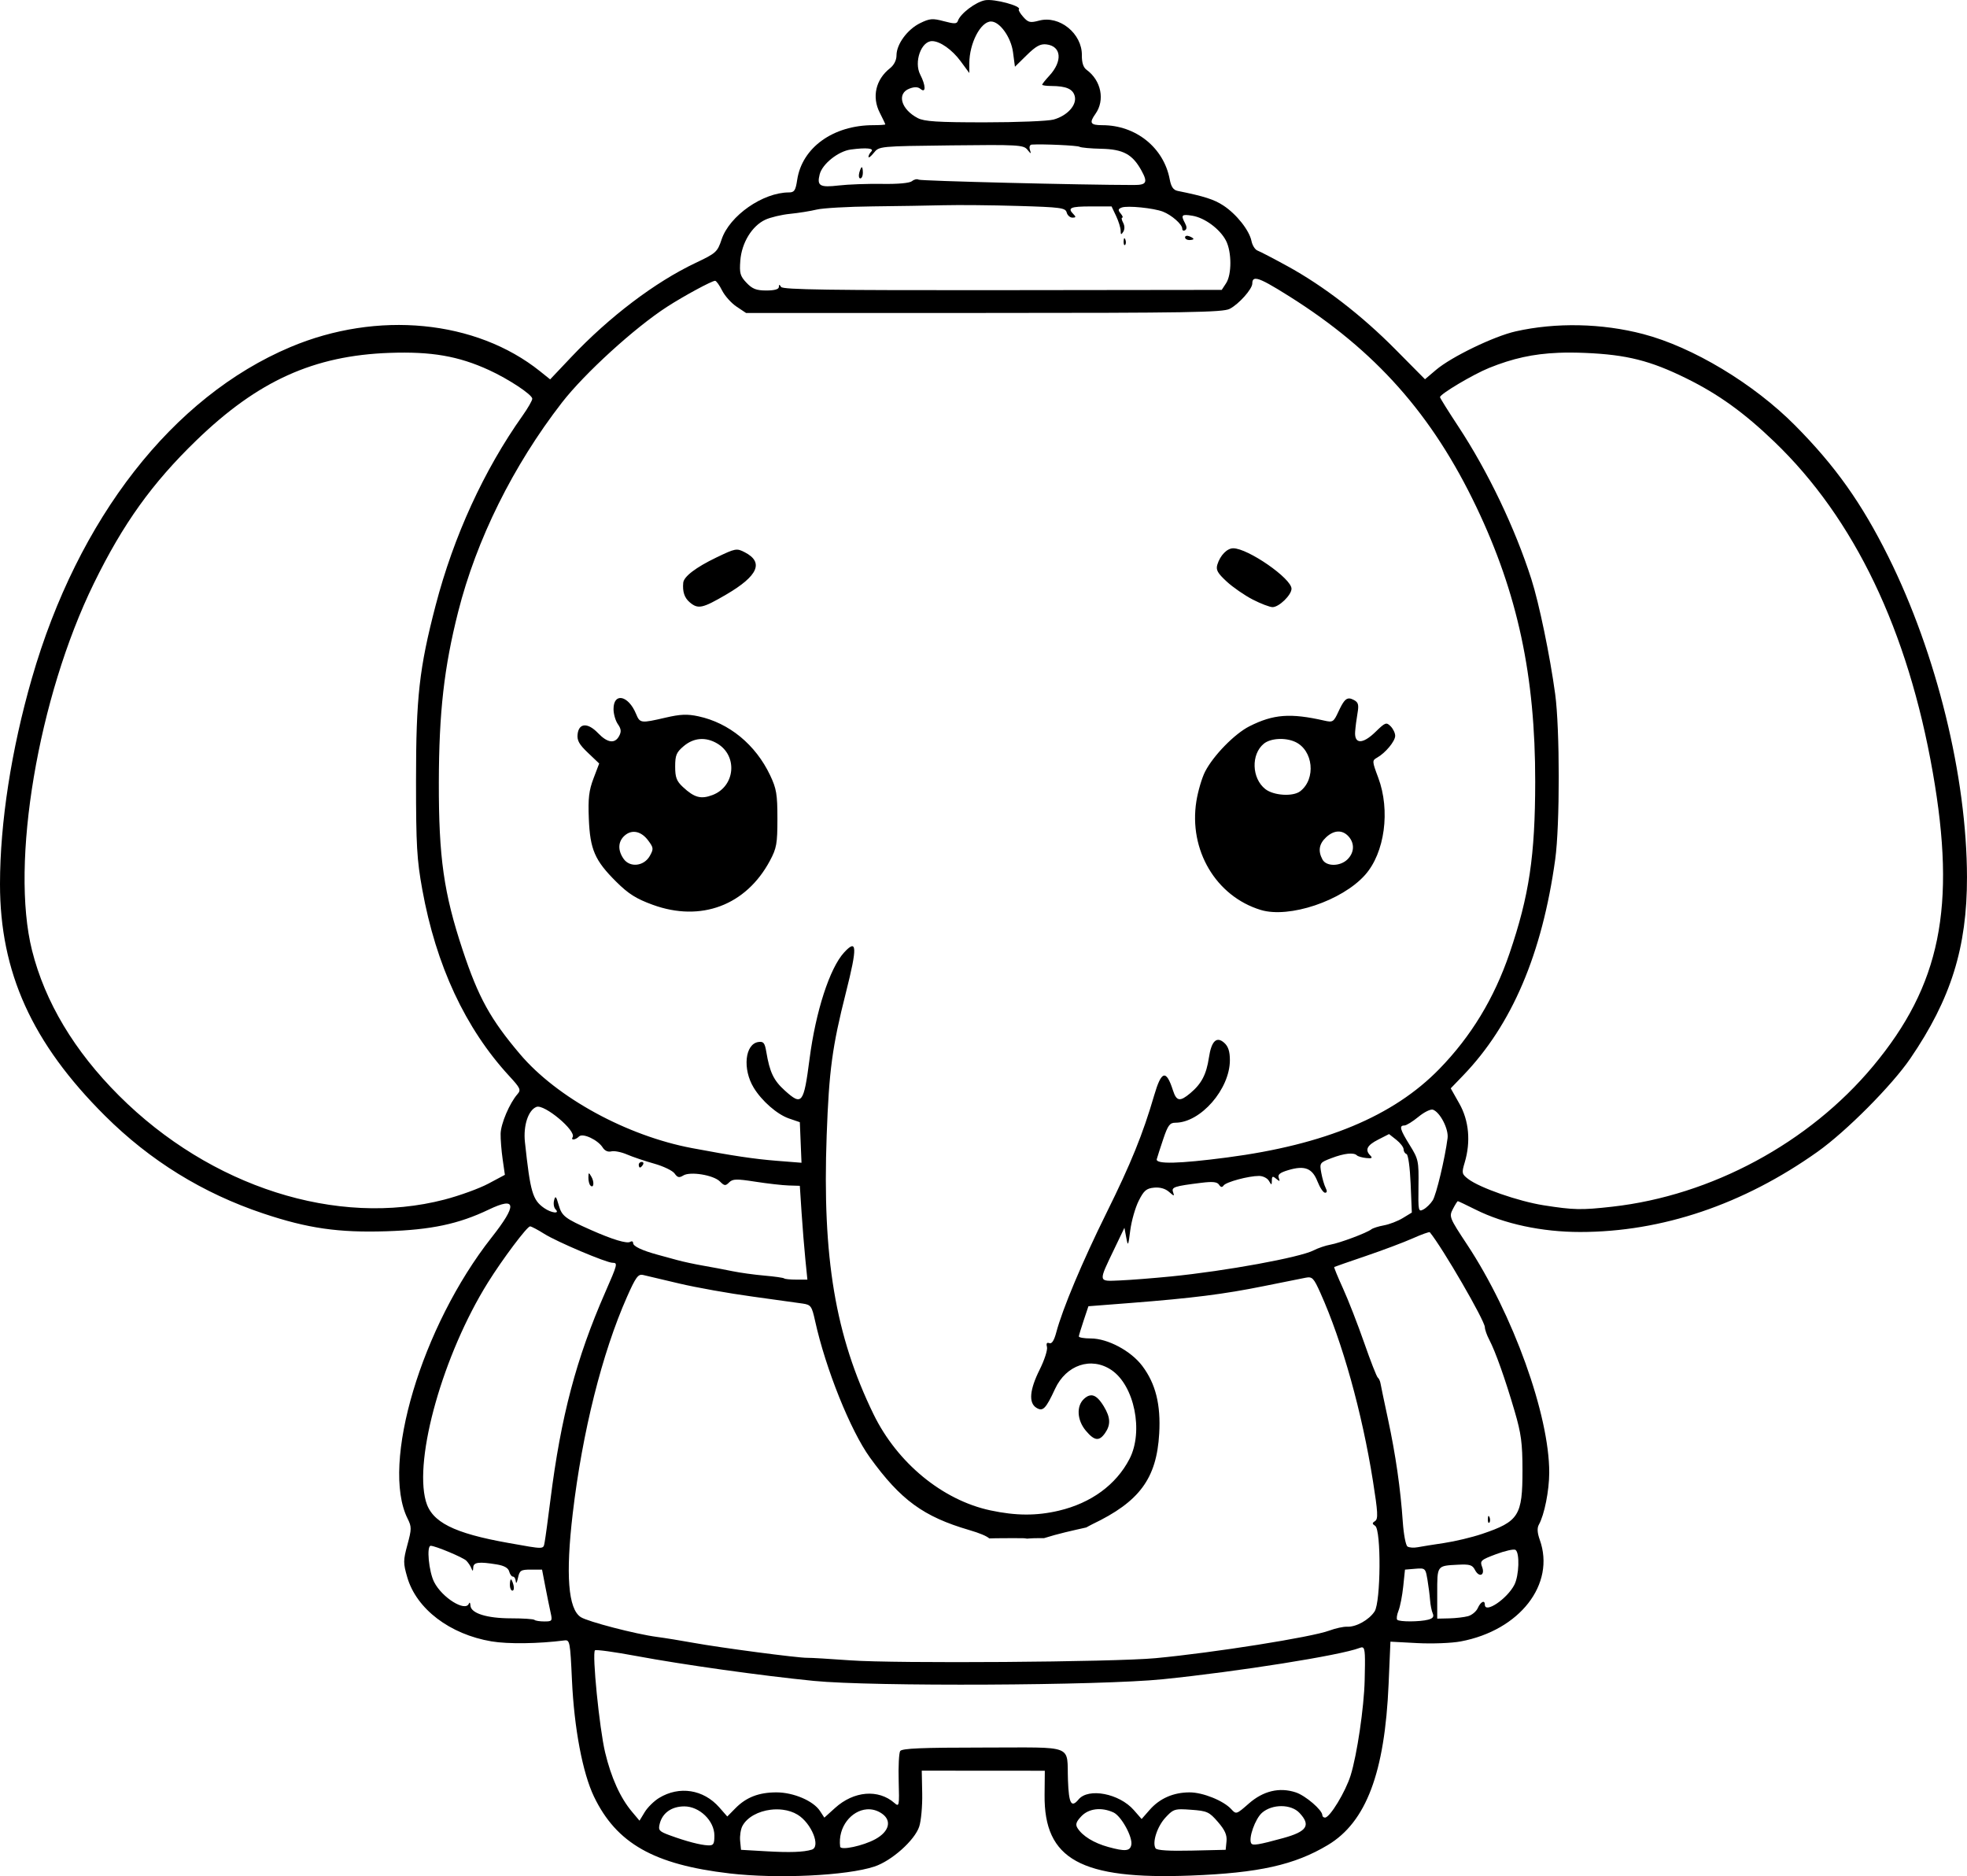 <?xml version="1.0" encoding="UTF-8" standalone="no"?>
<!-- Created with Inkscape (http://www.inkscape.org/) -->

<svg
   width="185.762mm"
   height="177.156mm"
   viewBox="0 0 185.762 177.156"
   version="1.1"
   id="svg1"
   xml:space="preserve"
   xmlns="http://www.w3.org/2000/svg"
   xmlns:svg="http://www.w3.org/2000/svg"><defs
     id="defs1" /><g
     id="layer1"
     transform="translate(25.102,-16.286)"><path
       id="path10"
       style="fill:#000000"
       d="m 67.927,16.309 v 5.16e-4 c -0.898,0.168 -2.343,1.268 -2.571,1.956 -0.093,0.281 -0.343,0.285 -1.322,0.023 -1.063,-0.284 -1.33,-0.263 -2.24,0.183 -1.204,0.59 -2.231,1.989 -2.231,3.04 0,0.456 -0.236,0.921 -0.62,1.223 -1.343,1.057 -1.722,2.703 -0.963,4.19 0.289,0.566 0.525,1.063 0.525,1.105 0,0.042 -0.51,0.076 -1.133,0.076 -3.786,0 -6.731,2.117 -7.189,5.168 -0.15,0.998 -0.27,1.182 -0.775,1.182 -2.463,0 -5.618,2.201 -6.363,4.44 -0.395,1.187 -0.519,1.298 -2.467,2.221 -3.813,1.808 -8.123,5.072 -11.734,8.889 l -1.991,2.104 -0.944,-0.758 C 19.859,46.499 10.528,45.593 2.316,49.061 -8.791,53.752 -17.742,65.223 -22.095,80.346 c -1.935,6.721 -3.003,13.615 -3.007,19.408 -0.005,8.335 3.024,15.025 9.909,21.883 4.266,4.249 9.247,7.324 14.959,9.235 4.2,1.405 7.092,1.821 11.642,1.676 4.216,-0.135 6.797,-0.682 9.648,-2.046 2.625,-1.256 2.705,-0.461 0.267,2.634 -6.607,8.386 -10.496,21.405 -7.931,26.548 0.387,0.775 0.385,0.978 -0.017,2.463 -0.404,1.493 -0.405,1.732 -0.013,3.08 0.869,2.988 4.02,5.384 7.952,6.047 1.561,0.263 4.431,0.225 6.895,-0.091 0.501,-0.064 0.538,0.136 0.705,3.769 0.208,4.532 1.008,8.752 2.079,10.98 2.122,4.414 5.661,6.42 12.793,7.252 v 0.001 c 4.532,0.529 11.085,0.218 13.696,-0.65 1.626,-0.54 3.793,-2.473 4.225,-3.767 0.18,-0.541 0.308,-1.952 0.284,-3.135 l -0.043,-2.151 5.811,0.004 5.811,0.004 -0.022,2.284 c -0.057,6.091 3.419,8.01 13.796,7.614 6.425,-0.245 9.81,-0.999 12.961,-2.888 3.614,-2.166 5.373,-6.828 5.732,-15.19 l 0.173,-4.008 2.539,0.135 c 1.397,0.074 3.241,0.004 4.099,-0.158 5.576,-1.048 8.964,-5.402 7.465,-9.596 -0.234,-0.655 -0.262,-1.113 -0.087,-1.426 0.524,-0.936 0.978,-3.216 0.981,-4.922 0.01,-5.43 -3.425,-14.971 -7.745,-21.512 -1.687,-2.554 -1.727,-2.653 -1.354,-3.373 0.211,-0.408 0.421,-0.742 0.467,-0.742 0.046,0 0.807,0.361 1.691,0.803 2.691,1.345 6.255,2.107 9.853,2.107 7.735,0 15.422,-2.598 22.434,-7.58 2.706,-1.923 7.009,-6.249 8.751,-8.797 3.844,-5.625 5.365,-10.493 5.355,-17.135 -0.015,-9.464 -2.87,-21.095 -7.426,-30.252 -2.517,-5.058 -5.008,-8.566 -8.804,-12.393 -3.915,-3.948 -9.667,-7.406 -14.356,-8.633 -3.891,-1.018 -8.233,-1.108 -12.039,-0.251 -2.053,0.463 -6.071,2.406 -7.521,3.638 l -1.039,0.883 -2.798,-2.824 c -3.202,-3.232 -6.767,-5.979 -10.206,-7.864 -1.31,-0.718 -2.573,-1.374 -2.807,-1.46 -0.234,-0.086 -0.493,-0.493 -0.576,-0.906 -0.202,-1.007 -1.417,-2.54 -2.656,-3.352 -0.878,-0.575 -1.798,-0.87 -4.316,-1.38 -0.409,-0.083 -0.616,-0.386 -0.75,-1.097 -0.561,-2.988 -3.199,-5.108 -6.356,-5.108 -1.14,0 -1.268,-0.209 -0.656,-1.07 0.918,-1.29 0.543,-3.156 -0.838,-4.159 -0.307,-0.223 -0.455,-0.679 -0.445,-1.371 0.028,-2.051 -2.112,-3.789 -4.035,-3.276 -0.848,0.226 -1.027,0.185 -1.499,-0.345 -0.295,-0.331 -0.483,-0.654 -0.419,-0.718 0.307,-0.307 -2.339,-1.018 -3.192,-0.858 z m 0.565,2.008 c 0.823,0 1.885,1.484 2.073,2.895 l 0.183,1.376 1.119,-1.099 c 0.867,-0.851 1.285,-1.079 1.855,-1.011 1.421,0.168 1.548,1.583 0.266,2.966 -0.367,0.396 -0.668,0.774 -0.668,0.839 0,0.065 0.387,0.12 0.86,0.122 1.413,0.006 2.046,0.282 2.218,0.968 0.209,0.834 -0.706,1.843 -2,2.202 -0.52,0.144 -3.446,0.263 -6.502,0.263 -4.449,-1.24e-4 -5.71,-0.08 -6.325,-0.401 -1.584,-0.826 -2.006,-2.32 -0.787,-2.783 0.486,-0.185 0.803,-0.173 1.058,0.039 0.51,0.423 0.489,-0.342 -0.038,-1.36 -0.613,-1.186 0.086,-3.164 1.118,-3.164 0.747,0 1.894,0.807 2.695,1.896 l 0.823,1.118 V 22.269 c 0,-1.892 1.069,-3.953 2.051,-3.953 z m 3.844,11.622 c 1.091,-0.065 4.31,0.082 4.512,0.207 0.133,0.082 1.057,0.167 2.054,0.188 2.079,0.045 2.954,0.523 3.805,2.078 0.602,1.1 0.47,1.344 -0.724,1.343 -4.973,-0.004 -20.13,-0.381 -20.331,-0.505 -0.144,-0.089 -0.425,-0.026 -0.624,0.14 -0.222,0.185 -1.317,0.286 -2.832,0.261 -1.359,-0.022 -3.199,0.045 -4.09,0.149 -1.783,0.208 -2.073,0.04 -1.8,-1.047 0.247,-0.984 1.752,-2.187 2.936,-2.347 1.472,-0.198 2.249,-0.121 1.936,0.192 -0.143,0.143 -0.261,0.369 -0.261,0.502 0,0.133 0.227,-0.04 0.505,-0.384 0.504,-0.623 0.522,-0.624 7.303,-0.703 6.279,-0.073 6.828,-0.043 7.189,0.397 0.362,0.441 0.38,0.442 0.245,0.013 -0.083,-0.263 -0.007,-0.472 0.177,-0.483 z m -16.051,2.136 c -0.056,0 -0.164,0.238 -0.24,0.529 -0.076,0.291 -0.031,0.529 0.101,0.529 0.132,0 0.24,-0.238 0.24,-0.529 0,-0.291 -0.045,-0.529 -0.101,-0.529 z m 7.774,3.59 c 1.382,-0.036 4.524,-0.006 6.981,0.067 4.051,0.12 4.479,0.178 4.595,0.619 0.07,0.267 0.316,0.486 0.546,0.486 0.326,0 0.348,-0.071 0.101,-0.318 -0.606,-0.606 -0.307,-0.741 1.637,-0.741 h 1.954 l 0.427,0.9 c 0.235,0.495 0.429,1.12 0.431,1.389 0.003,0.399 0.049,0.418 0.246,0.106 0.148,-0.234 0.143,-0.568 -0.013,-0.86 -0.141,-0.263 -0.177,-0.477 -0.081,-0.477 0.096,0 0.027,-0.177 -0.153,-0.394 -0.265,-0.319 -0.245,-0.425 0.105,-0.56 0.522,-0.2 3.006,0.047 3.887,0.388 0.821,0.317 1.826,1.2 1.826,1.605 0,0.173 0.119,0.242 0.265,0.151 0.177,-0.11 0.177,-0.329 0,-0.66 -0.418,-0.781 -0.328,-0.875 0.686,-0.71 1.173,0.19 2.613,1.257 3.181,2.356 0.545,1.054 0.551,3.19 0.012,4.013 l -0.415,0.634 -20.702,0.025 c -16.205,0.02 -20.747,-0.046 -20.91,-0.302 -0.165,-0.26 -0.209,-0.26 -0.212,0.003 -0.003,0.215 -0.419,0.331 -1.184,0.331 -0.943,0 -1.318,-0.146 -1.871,-0.728 -0.602,-0.634 -0.677,-0.905 -0.585,-2.101 0.128,-1.675 1.101,-3.266 2.355,-3.852 0.486,-0.227 1.539,-0.477 2.339,-0.557 0.8,-0.079 1.931,-0.26 2.514,-0.402 0.582,-0.142 2.963,-0.277 5.292,-0.302 2.328,-0.025 5.364,-0.074 6.747,-0.11 z m 22.871,2.896 c -0.072,0.019 -0.117,0.066 -0.117,0.136 0,0.141 0.179,0.256 0.397,0.256 0.218,0 0.397,-0.047 0.397,-0.104 0,-0.057 -0.179,-0.173 -0.397,-0.256 -0.109,-0.042 -0.208,-0.051 -0.28,-0.033 z m -5.864,0.228 c -0.028,0.028 -0.047,0.12 -0.053,0.274 -0.011,0.279 0.051,0.435 0.139,0.347 0.088,-0.088 0.098,-0.316 0.021,-0.507 -0.042,-0.106 -0.079,-0.143 -0.107,-0.115 z m 12.592,3.84 c 0.482,0.111 1.385,0.623 2.994,1.635 8.144,5.121 13.505,11.156 17.676,19.9 3.897,8.168 5.563,15.946 5.553,25.934 -0.007,6.999 -0.569,10.761 -2.419,16.192 -1.453,4.264 -3.638,7.861 -6.647,10.946 -4.337,4.444 -10.793,7.134 -20.033,8.345 -4.564,0.598 -6.773,0.65 -6.64,0.157 0.059,-0.218 0.337,-1.081 0.619,-1.918 0.429,-1.274 0.613,-1.521 1.133,-1.521 2.386,0 5.153,-3.173 5.153,-5.909 0,-0.813 -0.154,-1.293 -0.524,-1.627 -0.728,-0.659 -1.22,-0.189 -1.457,1.39 -0.238,1.584 -0.697,2.464 -1.747,3.348 -0.991,0.834 -1.313,0.783 -1.649,-0.26 -0.641,-1.99 -1.09,-1.869 -1.775,0.48 -1.064,3.648 -2.195,6.435 -4.496,11.081 -2.284,4.611 -4.159,9.073 -4.749,11.299 -0.204,0.768 -0.42,1.102 -0.655,1.012 -0.237,-0.091 -0.309,0.025 -0.221,0.361 0.071,0.273 -0.24,1.236 -0.691,2.139 -0.95,1.902 -1.058,3.135 -0.315,3.6 0.619,0.386 0.892,0.111 1.769,-1.783 1.051,-2.27 3.42,-3.061 5.322,-1.78 2.17,1.462 3.052,5.806 1.705,8.401 -1.265,2.438 -3.624,4.163 -6.675,4.882 -2.101,0.495 -4.05,0.487 -6.464,-0.03 -4.521,-0.967 -8.796,-4.487 -11.036,-9.086 -3.606,-7.403 -4.843,-14.769 -4.421,-26.326 0.224,-6.153 0.522,-8.362 1.82,-13.494 1.091,-4.315 1.054,-5.114 -0.178,-3.77 -1.353,1.477 -2.674,5.547 -3.257,10.032 -0.554,4.264 -0.714,4.468 -2.342,2.997 -1.055,-0.953 -1.42,-1.718 -1.746,-3.653 -0.142,-0.844 -0.263,-0.995 -0.743,-0.926 -1.273,0.183 -1.517,2.555 -0.444,4.316 0.767,1.259 2.216,2.523 3.33,2.905 l 1.025,0.351 0.079,1.915 0.079,1.915 -2.328,-0.184 c -2.136,-0.169 -4.15,-0.471 -8.016,-1.2 -6.156,-1.161 -12.753,-4.763 -16.231,-8.863 -2.808,-3.31 -3.937,-5.357 -5.422,-9.83 -1.788,-5.386 -2.268,-8.76 -2.253,-15.848 0.014,-6.604 0.492,-10.827 1.82,-16.08 1.726,-6.827 5.195,-13.826 9.802,-19.771 2.138,-2.759 6.866,-7.068 9.924,-9.045 1.59,-1.027 4.22,-2.45 4.544,-2.459 0.11,-0.003 0.407,0.409 0.661,0.916 0.254,0.506 0.867,1.191 1.361,1.521 l 0.899,0.6 h 22.464 c 19.205,0 22.572,-0.056 23.213,-0.388 0.869,-0.449 2.135,-1.87 2.135,-2.395 0,-0.201 0.039,-0.338 0.143,-0.402 0.078,-0.048 0.192,-0.056 0.352,-0.019 z m 28.4,6.97 c 0.794,-0.032 1.638,-0.027 2.557,0.012 3.917,0.166 6.145,0.728 9.55,2.408 3.032,1.496 5.435,3.227 8.305,5.983 7.556,7.255 12.605,17.795 14.959,31.223 2.228,12.708 0.724,20.101 -5.64,27.733 -6.047,7.252 -15.264,12.218 -24.628,13.27 -2.924,0.329 -3.637,0.314 -6.482,-0.132 -2.377,-0.373 -6.045,-1.652 -7.128,-2.485 -0.604,-0.465 -0.625,-0.564 -0.331,-1.547 0.587,-1.96 0.408,-3.957 -0.501,-5.566 l -0.816,-1.445 1.177,-1.222 c 4.603,-4.781 7.455,-11.476 8.691,-20.404 0.445,-3.212 0.441,-12.33 -0.005,-15.61 -0.494,-3.626 -1.515,-8.554 -2.249,-10.848 -1.538,-4.811 -4.111,-10.186 -6.897,-14.412 -0.952,-1.445 -1.731,-2.692 -1.73,-2.772 0.005,-0.293 3.128,-2.149 4.65,-2.764 2.198,-0.887 4.133,-1.324 6.515,-1.421 z m -110.36,0.007 c 3.949,-0.139 6.491,0.3 9.377,1.622 1.865,0.854 4.09,2.327 4.09,2.708 0,0.168 -0.41,0.885 -0.912,1.592 -3.651,5.15 -6.509,11.381 -8.212,17.911 -1.551,5.946 -1.856,8.675 -1.854,16.58 0.001,6.091 0.079,7.437 0.59,10.257 1.302,7.183 4.067,13.115 8.207,17.607 1.059,1.149 1.136,1.317 0.782,1.72 -0.742,0.845 -1.571,2.791 -1.59,3.734 -0.011,0.52 0.076,1.606 0.192,2.414 l 0.211,1.469 -1.564,0.834 c -0.86,0.459 -2.726,1.135 -4.145,1.504 -10.127,2.631 -22.099,-1.193 -30.737,-9.819 -4.212,-4.206 -6.985,-8.837 -8.21,-13.712 -2.068,-8.23 0.572,-23.893 5.842,-34.66 2.756,-5.632 5.502,-9.461 9.687,-13.508 C -0.74,52.243 4.532,49.859 11.699,49.606 Z m 79.662,18.452 c -0.58,0 -1.231,0.67 -1.497,1.54 -0.152,0.499 0.013,0.798 0.878,1.597 0.586,0.541 1.692,1.306 2.458,1.701 0.766,0.395 1.613,0.718 1.881,0.718 0.607,0 1.787,-1.147 1.787,-1.738 0,-0.965 -4.115,-3.818 -5.508,-3.818 z m -47.079,0.148 c -0.35,0.065 -0.832,0.289 -1.742,0.727 -1.921,0.924 -3.061,1.794 -3.117,2.377 -0.08,0.843 0.109,1.418 0.605,1.842 0.793,0.677 1.204,0.59 3.463,-0.732 3.005,-1.759 3.566,-3.043 1.742,-3.986 -0.383,-0.198 -0.601,-0.292 -0.951,-0.227 z M 33.63,82.211 c -0.441,-0.093 -0.791,0.233 -0.791,1.031 0,0.461 0.184,1.101 0.409,1.422 0.313,0.446 0.341,0.709 0.123,1.117 -0.405,0.757 -1.104,0.662 -1.997,-0.271 -0.966,-1.008 -1.806,-0.965 -1.928,0.099 -0.068,0.59 0.14,0.965 0.976,1.76 l 1.062,1.011 -0.537,1.413 c -0.432,1.137 -0.518,1.878 -0.442,3.796 0.116,2.912 0.567,3.951 2.587,5.955 1.158,1.15 1.883,1.607 3.45,2.178 4.548,1.658 8.814,0.053 11.067,-4.163 0.631,-1.18 0.707,-1.608 0.707,-3.969 1.8e-4,-2.304 -0.089,-2.834 -0.69,-4.101 -1.372,-2.891 -3.868,-4.942 -6.773,-5.565 -1.052,-0.226 -1.697,-0.199 -3.101,0.126 -2.347,0.544 -2.418,0.536 -2.79,-0.363 -0.362,-0.874 -0.893,-1.385 -1.334,-1.477 z m 68.719,0.028 c -0.368,-0.032 -0.619,0.313 -1.059,1.262 -0.444,0.96 -0.526,1.011 -1.323,0.83 -3.208,-0.728 -4.806,-0.608 -7.072,0.534 -1.398,0.704 -3.418,2.771 -4.194,4.292 -0.299,0.586 -0.667,1.838 -0.818,2.782 -0.737,4.615 1.843,8.976 6.075,10.268 2.676,0.817 7.677,-0.859 9.855,-3.303 1.861,-2.088 2.403,-6.089 1.244,-9.186 -0.583,-1.559 -0.587,-1.623 -0.111,-1.889 0.791,-0.443 1.712,-1.552 1.712,-2.063 0,-0.259 -0.195,-0.667 -0.434,-0.905 -0.402,-0.402 -0.506,-0.362 -1.426,0.535 -1.205,1.177 -2.005,1.171 -1.922,-0.014 0.03,-0.433 0.131,-1.223 0.225,-1.756 0.138,-0.788 0.076,-1.019 -0.334,-1.238 -0.16,-0.086 -0.296,-0.138 -0.419,-0.149 z m -6.736,3.829 c 0.543,-0.032 1.125,0.054 1.596,0.269 1.715,0.781 1.992,3.502 0.476,4.666 -0.683,0.524 -2.508,0.41 -3.291,-0.207 -1.287,-1.013 -1.364,-3.279 -0.145,-4.283 0.317,-0.261 0.822,-0.413 1.365,-0.445 z m -54.611,0.006 c 0.536,-0.041 1.088,0.096 1.629,0.416 1.964,1.16 1.701,4.053 -0.442,4.867 -1.098,0.417 -1.718,0.249 -2.801,-0.76 -0.595,-0.555 -0.728,-0.905 -0.728,-1.928 0,-1.071 0.116,-1.348 0.814,-1.935 0.473,-0.398 0.992,-0.619 1.528,-0.66 z m 60.249,8.731 c 0.365,-0.016 0.709,0.137 1.001,0.459 0.589,0.651 0.552,1.519 -0.091,2.162 -0.688,0.688 -2.008,0.698 -2.372,0.017 -0.431,-0.806 -0.324,-1.465 0.338,-2.088 0.374,-0.351 0.759,-0.535 1.124,-0.551 z m -66.248,0.052 c 0.391,0.079 0.779,0.348 1.112,0.796 0.508,0.682 0.519,0.795 0.15,1.455 -0.546,0.977 -1.879,1.125 -2.474,0.275 -0.565,-0.806 -0.533,-1.626 0.085,-2.185 0.343,-0.31 0.736,-0.42 1.127,-0.341 z M 25.563,120.806 c 0.74,-0.284 3.781,2.262 3.413,2.858 -0.199,0.322 0.268,0.271 0.605,-0.066 0.352,-0.352 1.787,0.322 2.244,1.054 0.185,0.296 0.498,0.434 0.804,0.354 0.275,-0.072 0.942,0.059 1.48,0.291 0.538,0.232 1.694,0.622 2.567,0.866 0.873,0.244 1.741,0.662 1.93,0.93 0.273,0.389 0.438,0.427 0.816,0.191 0.65,-0.406 2.852,-0.049 3.462,0.561 0.425,0.425 0.527,0.436 0.873,0.09 0.336,-0.336 0.688,-0.345 2.476,-0.067 1.146,0.178 2.56,0.339 3.142,0.357 l 1.058,0.032 0.164,2.511 c 0.091,1.381 0.251,3.374 0.358,4.429 l 0.193,1.918 h -1.041 c -0.573,0 -1.092,-0.051 -1.154,-0.114 -0.062,-0.062 -0.896,-0.181 -1.853,-0.264 -0.957,-0.083 -2.324,-0.272 -3.04,-0.42 -0.715,-0.148 -1.955,-0.382 -2.755,-0.52 -0.8,-0.139 -1.902,-0.375 -2.447,-0.526 -0.546,-0.15 -1.379,-0.378 -1.852,-0.506 -1.47,-0.399 -2.315,-0.8 -2.315,-1.099 0,-0.158 -0.121,-0.212 -0.27,-0.12 -0.316,0.195 -1.661,-0.209 -3.699,-1.112 -2.485,-1.101 -2.763,-1.316 -3.063,-2.368 -0.238,-0.834 -0.31,-0.906 -0.433,-0.437 -0.081,0.309 -0.018,0.691 0.14,0.849 0.454,0.454 -0.395,0.357 -1.081,-0.123 -1.091,-0.764 -1.303,-1.491 -1.812,-6.228 -0.167,-1.553 0.315,-3.023 1.089,-3.32 z m 84.673,0.267 c 0.677,0.26 1.479,1.829 1.37,2.68 -0.246,1.914 -1.064,5.341 -1.403,5.878 -0.203,0.322 -0.597,0.708 -0.875,0.856 -0.481,0.257 -0.503,0.153 -0.47,-2.209 0.033,-2.36 -0.006,-2.544 -0.818,-3.85 -0.928,-1.493 -1.031,-1.866 -0.516,-1.866 0.185,0 0.784,-0.369 1.331,-0.819 0.553,-0.456 1.166,-0.754 1.381,-0.671 z m -4.158,2.299 0.687,0.541 c 0.378,0.297 0.687,0.7 0.687,0.896 0,0.196 0.124,0.397 0.276,0.448 0.158,0.053 0.324,1.256 0.389,2.809 l 0.113,2.717 -0.852,0.519 c -0.469,0.286 -1.269,0.595 -1.778,0.687 -0.509,0.092 -1.045,0.261 -1.191,0.376 -0.431,0.338 -2.976,1.291 -3.867,1.448 -0.453,0.08 -1.166,0.322 -1.584,0.538 -1.293,0.669 -8.294,1.95 -13.465,2.464 -1.673,0.166 -3.847,0.336 -4.829,0.378 -2.089,0.088 -2.065,0.221 -0.527,-2.989 l 0.951,-1.984 0.173,0.926 c 0.161,0.864 0.186,0.818 0.379,-0.687 0.114,-0.887 0.471,-2.137 0.792,-2.778 0.489,-0.975 0.726,-1.179 1.451,-1.25 0.557,-0.055 1.061,0.087 1.415,0.397 0.486,0.426 0.53,0.43 0.387,0.036 -0.176,-0.484 0.088,-0.572 2.685,-0.893 1.061,-0.131 1.48,-0.084 1.654,0.184 0.161,0.249 0.293,0.271 0.43,0.072 0.227,-0.329 2.354,-0.903 3.345,-0.903 0.365,0 0.785,0.208 0.933,0.463 0.252,0.433 0.27,0.431 0.278,-0.033 0.007,-0.413 0.075,-0.44 0.411,-0.161 0.335,0.278 0.376,0.264 0.243,-0.083 -0.12,-0.312 0.105,-0.497 0.896,-0.733 1.551,-0.465 2.267,-0.187 2.761,1.07 0.23,0.585 0.551,1.064 0.713,1.064 0.196,0 0.214,-0.156 0.056,-0.463 -0.132,-0.255 -0.316,-0.893 -0.411,-1.417 -0.168,-0.931 -0.144,-0.965 0.966,-1.389 1.195,-0.457 2.103,-0.555 2.399,-0.259 0.097,0.097 0.491,0.21 0.877,0.251 0.527,0.056 0.625,-5.1e-4 0.397,-0.229 -0.537,-0.537 -0.328,-0.968 0.729,-1.507 z m -70.577,2.63 c -0.154,0 -0.28,0.119 -0.28,0.265 0,0.146 0.053,0.265 0.117,0.265 0.064,0 0.19,-0.119 0.28,-0.265 0.09,-0.146 0.037,-0.265 -0.117,-0.265 z m -4.986,1.083 c -0.038,0.011 -0.046,0.139 -0.049,0.394 -0.004,0.303 0.079,0.638 0.185,0.744 0.319,0.319 0.395,-0.314 0.099,-0.822 -0.127,-0.218 -0.196,-0.326 -0.235,-0.316 z m -5.556,5.002 c 0.12,0 0.721,0.317 1.336,0.705 1.196,0.755 5.87,2.734 6.456,2.734 0.503,0 0.47,0.128 -0.698,2.793 -2.733,6.231 -4.183,11.721 -5.17,19.565 -0.238,1.892 -0.486,3.707 -0.551,4.035 -0.135,0.682 0.054,0.679 -3.415,0.062 -5.185,-0.921 -7.255,-1.969 -7.805,-3.95 -1.133,-4.078 1.653,-13.891 5.857,-20.63 1.39,-2.228 3.706,-5.314 3.989,-5.314 z m 84.971,0.557 c 1.21,1.477 5.194,8.351 5.197,8.966 9e-4,0.219 0.19,0.756 0.421,1.193 0.571,1.08 1.51,3.724 2.394,6.747 0.615,2.101 0.736,3.013 0.738,5.556 0.004,4.302 -0.344,4.849 -3.82,6.023 -0.946,0.319 -2.553,0.704 -3.572,0.855 -1.019,0.151 -2.15,0.332 -2.514,0.402 -0.364,0.07 -0.794,0.038 -0.957,-0.071 -0.163,-0.109 -0.36,-1.15 -0.44,-2.315 -0.214,-3.134 -0.678,-6.36 -1.4,-9.715 -0.353,-1.642 -0.672,-3.164 -0.708,-3.382 -0.037,-0.218 -0.152,-0.461 -0.256,-0.539 -0.104,-0.078 -0.683,-1.56 -1.286,-3.292 -0.604,-1.732 -1.502,-4.038 -1.997,-5.124 -0.495,-1.086 -0.869,-1.996 -0.83,-2.023 0.038,-0.027 1.379,-0.494 2.98,-1.038 1.601,-0.544 3.598,-1.295 4.437,-1.669 0.84,-0.374 1.565,-0.633 1.612,-0.576 z m -74.315,4.029 c 0.293,0.069 1.841,0.435 3.442,0.813 1.601,0.378 4.696,0.93 6.879,1.227 2.183,0.297 4.337,0.597 4.787,0.666 0.755,0.115 0.845,0.243 1.153,1.642 0.99,4.5 3.342,10.356 5.178,12.894 2.904,4.014 5.058,5.586 9.387,6.85 0.982,0.287 1.631,0.562 1.883,0.787 0.215,-0.005 0.43,-0.01 0.645,-0.015 0.845,-0.006 1.061,-0.008 1.268,-0.008 0.207,-5e-4 0.407,8e-4 1.22,0.002 0.159,3.3e-4 0.303,0.016 0.433,0.042 0.223,-0.012 0.388,-0.032 0.637,-0.039 0.396,-0.011 0.651,-0.005 0.964,-0.005 1.31,-0.417 2.655,-0.712 3.996,-1.012 0.219,-0.11 0.277,-0.166 0.556,-0.299 4.463,-2.125 6.086,-4.32 6.329,-8.566 0.157,-2.74 -0.336,-4.709 -1.596,-6.384 -1.074,-1.427 -3.269,-2.597 -4.872,-2.597 -0.629,0 -1.134,-0.089 -1.122,-0.198 0.012,-0.109 0.22,-0.794 0.463,-1.521 l 0.442,-1.323 3.969,-0.308 c 5.831,-0.453 8.866,-0.837 12.568,-1.588 1.819,-0.369 3.614,-0.729 3.988,-0.799 0.615,-0.116 0.749,0.023 1.386,1.443 2.076,4.627 3.925,11.246 4.96,17.759 0.466,2.931 0.502,3.58 0.207,3.77 -0.297,0.192 -0.296,0.267 0.003,0.46 0.578,0.373 0.532,7.184 -0.054,8.08 -0.528,0.806 -1.757,1.488 -2.603,1.444 -0.336,-0.017 -1.093,0.148 -1.683,0.368 -1.659,0.618 -10.878,2.082 -16.391,2.601 -3.932,0.371 -24.557,0.518 -28.84,0.206 -1.892,-0.138 -3.726,-0.246 -4.077,-0.24 -0.874,0.014 -8.146,-0.944 -10.74,-1.415 -1.164,-0.212 -2.712,-0.462 -3.44,-0.557 -1.986,-0.26 -6.534,-1.441 -7.196,-1.87 -1.19,-0.77 -1.44,-3.999 -0.758,-9.785 0.907,-7.694 2.773,-15.142 5.122,-20.447 0.823,-1.86 1.057,-2.182 1.507,-2.076 z m 42.476,11.381 c -0.112,-0.023 -0.225,-0.016 -0.339,0.019 -0.153,0.047 -0.309,0.146 -0.473,0.295 -0.746,0.675 -0.673,2.018 0.165,3.014 0.813,0.966 1.257,1.021 1.814,0.226 0.551,-0.786 0.517,-1.484 -0.12,-2.53 -0.378,-0.62 -0.711,-0.955 -1.047,-1.024 z m 37.372,11.385 c -0.028,0.028 -0.047,0.12 -0.053,0.274 -0.011,0.279 0.051,0.435 0.139,0.347 0.088,-0.088 0.098,-0.316 0.021,-0.507 -0.042,-0.106 -0.079,-0.143 -0.107,-0.115 z m -99.888,2.81 c 0.429,2.9e-4 3.053,1.097 3.359,1.404 0.179,0.179 0.395,0.502 0.48,0.718 0.121,0.309 0.158,0.294 0.175,-0.071 0.023,-0.505 0.529,-0.57 2.239,-0.288 0.686,0.113 1.07,0.333 1.155,0.659 0.07,0.269 0.233,0.489 0.362,0.489 0.129,0 0.247,0.208 0.265,0.463 0.017,0.255 0.108,0.106 0.202,-0.331 0.154,-0.721 0.267,-0.794 1.223,-0.794 h 1.054 l 0.305,1.587 c 0.168,0.873 0.392,1.974 0.498,2.447 0.184,0.82 0.157,0.86 -0.59,0.86 -0.43,0 -0.849,-0.066 -0.93,-0.147 -0.081,-0.081 -1.073,-0.147 -2.205,-0.147 -2.299,0 -3.811,-0.478 -3.843,-1.214 -0.011,-0.262 -0.076,-0.341 -0.145,-0.174 -0.331,0.806 -2.525,-0.555 -3.28,-2.034 -0.505,-0.99 -0.736,-3.428 -0.325,-3.428 z m 102.443,0.387 c 0.413,0.255 0.343,2.431 -0.106,3.299 -0.691,1.336 -2.787,2.743 -2.787,1.871 0,-0.472 -0.397,-0.28 -0.665,0.322 -0.144,0.323 -0.559,0.668 -0.922,0.767 -0.364,0.099 -1.167,0.193 -1.786,0.207 l -1.124,0.026 v -2.39 c 0,-2.66 -0.045,-2.599 1.969,-2.703 1.096,-0.056 1.353,0.022 1.59,0.483 0.395,0.77 0.985,0.529 0.678,-0.278 -0.218,-0.573 -0.123,-0.659 1.319,-1.199 0.855,-0.32 1.681,-0.503 1.836,-0.407 z m -8.914,1.756 c 0.415,0.024 0.463,0.239 0.6,1.05 0.103,0.608 0.214,1.477 0.248,1.933 0.034,0.455 0.147,1.02 0.251,1.256 0.137,0.309 0.02,0.474 -0.421,0.592 -0.786,0.211 -2.724,0.218 -2.931,0.011 -0.088,-0.088 -0.033,-0.475 0.121,-0.86 0.155,-0.385 0.355,-1.415 0.446,-2.288 l 0.165,-1.587 0.966,-0.081 c 0.236,-0.02 0.415,-0.033 0.553,-0.025 z m -85.953,1.032 c -0.056,0 -0.101,0.238 -0.101,0.529 0,0.291 0.108,0.529 0.24,0.529 0.132,0 0.177,-0.238 0.101,-0.529 -0.076,-0.291 -0.184,-0.529 -0.24,-0.529 z m 80.446,6.431 c 0.231,0.111 0.234,0.794 0.179,3.094 -0.062,2.571 -0.721,7.038 -1.325,8.977 -0.483,1.551 -1.961,3.987 -2.42,3.987 -0.139,0 -0.252,-0.101 -0.252,-0.225 0,-0.486 -1.589,-1.851 -2.508,-2.154 -1.544,-0.509 -3.077,-0.143 -4.446,1.062 -1.15,1.012 -1.19,1.025 -1.636,0.533 -0.729,-0.806 -2.683,-1.597 -3.942,-1.597 -1.525,0 -2.822,0.565 -3.768,1.642 l -0.767,0.874 -0.737,-0.843 c -1.369,-1.567 -4.287,-2.129 -5.219,-1.005 -0.684,0.824 -0.92,0.402 -1,-1.793 -0.127,-3.466 0.791,-3.108 -7.992,-3.108 -5.821,0 -7.69,0.079 -7.853,0.331 -0.117,0.182 -0.181,1.453 -0.142,2.824 0.067,2.368 0.047,2.473 -0.398,2.083 -1.522,-1.333 -3.833,-1.14 -5.612,0.467 l -1.011,0.914 -0.415,-0.634 c -0.624,-0.952 -2.499,-1.752 -4.106,-1.752 -1.664,0 -2.853,0.46 -3.879,1.501 l -0.766,0.777 -0.752,-0.857 c -1.495,-1.702 -3.778,-2.06 -5.692,-0.893 -0.474,0.289 -1.084,0.89 -1.354,1.335 l -0.492,0.81 -0.711,-0.845 c -1.103,-1.311 -1.962,-3.209 -2.535,-5.596 -0.541,-2.256 -1.248,-9.357 -0.96,-9.645 0.09,-0.089 1.861,0.154 3.936,0.542 4.371,0.816 11.795,1.857 16.737,2.346 5.495,0.543 27.074,0.441 32.937,-0.156 7.178,-0.731 16.79,-2.258 18.591,-2.954 0.133,-0.052 0.235,-0.078 0.312,-0.041 z m -7.678,14.977 c 0.662,0.003 1.302,0.216 1.697,0.636 1.102,1.173 0.72,1.763 -1.542,2.382 -2.313,0.634 -2.869,0.725 -3.01,0.497 -0.288,-0.466 0.374,-2.333 1.027,-2.896 0.482,-0.416 1.166,-0.622 1.828,-0.619 z m -56.399,0.023 c 1.439,0 2.844,1.36 2.844,2.752 0,0.818 -0.084,0.949 -0.595,0.929 -0.723,-0.029 -2.058,-0.378 -3.593,-0.94 -1.036,-0.379 -1.129,-0.485 -0.975,-1.101 0.257,-1.025 1.126,-1.639 2.319,-1.639 z m 46.944,0.272 c 0.241,2.6e-4 0.54,0.019 0.93,0.048 1.506,0.109 1.701,0.198 2.522,1.148 0.665,0.769 0.871,1.234 0.812,1.832 l -0.079,0.801 -3.22,0.074 c -2.124,0.049 -3.282,-0.024 -3.4,-0.215 -0.338,-0.547 0.155,-2.07 0.944,-2.914 0.565,-0.605 0.767,-0.774 1.49,-0.774 z m -29.707,0.008 c 0.482,-0.037 0.978,0.085 1.438,0.407 0.945,0.662 0.679,1.689 -0.625,2.406 -1.152,0.634 -3.281,1.088 -3.329,0.711 -0.236,-1.869 1.072,-3.413 2.516,-3.524 z m 21.608,0 c 0.529,-0.064 1.114,0.03 1.685,0.29 0.735,0.335 1.83,2.32 1.688,3.059 -0.116,0.602 -0.58,0.645 -2.184,0.202 -1.359,-0.376 -2.424,-1.031 -2.897,-1.781 -0.214,-0.339 -0.134,-0.59 0.356,-1.111 0.349,-0.372 0.823,-0.594 1.352,-0.658 z m -30.685,0.036 c 0.381,-0.047 0.771,-0.048 1.148,5.1e-4 0.503,0.064 0.984,0.217 1.394,0.467 1.315,0.802 2.217,3.034 1.336,3.303 -0.772,0.236 -2.064,0.282 -4.299,0.152 l -2.381,-0.137 -0.082,-0.848 c -0.045,-0.466 0.052,-1.097 0.215,-1.403 0.452,-0.845 1.525,-1.395 2.67,-1.535 z" /></g></svg>
